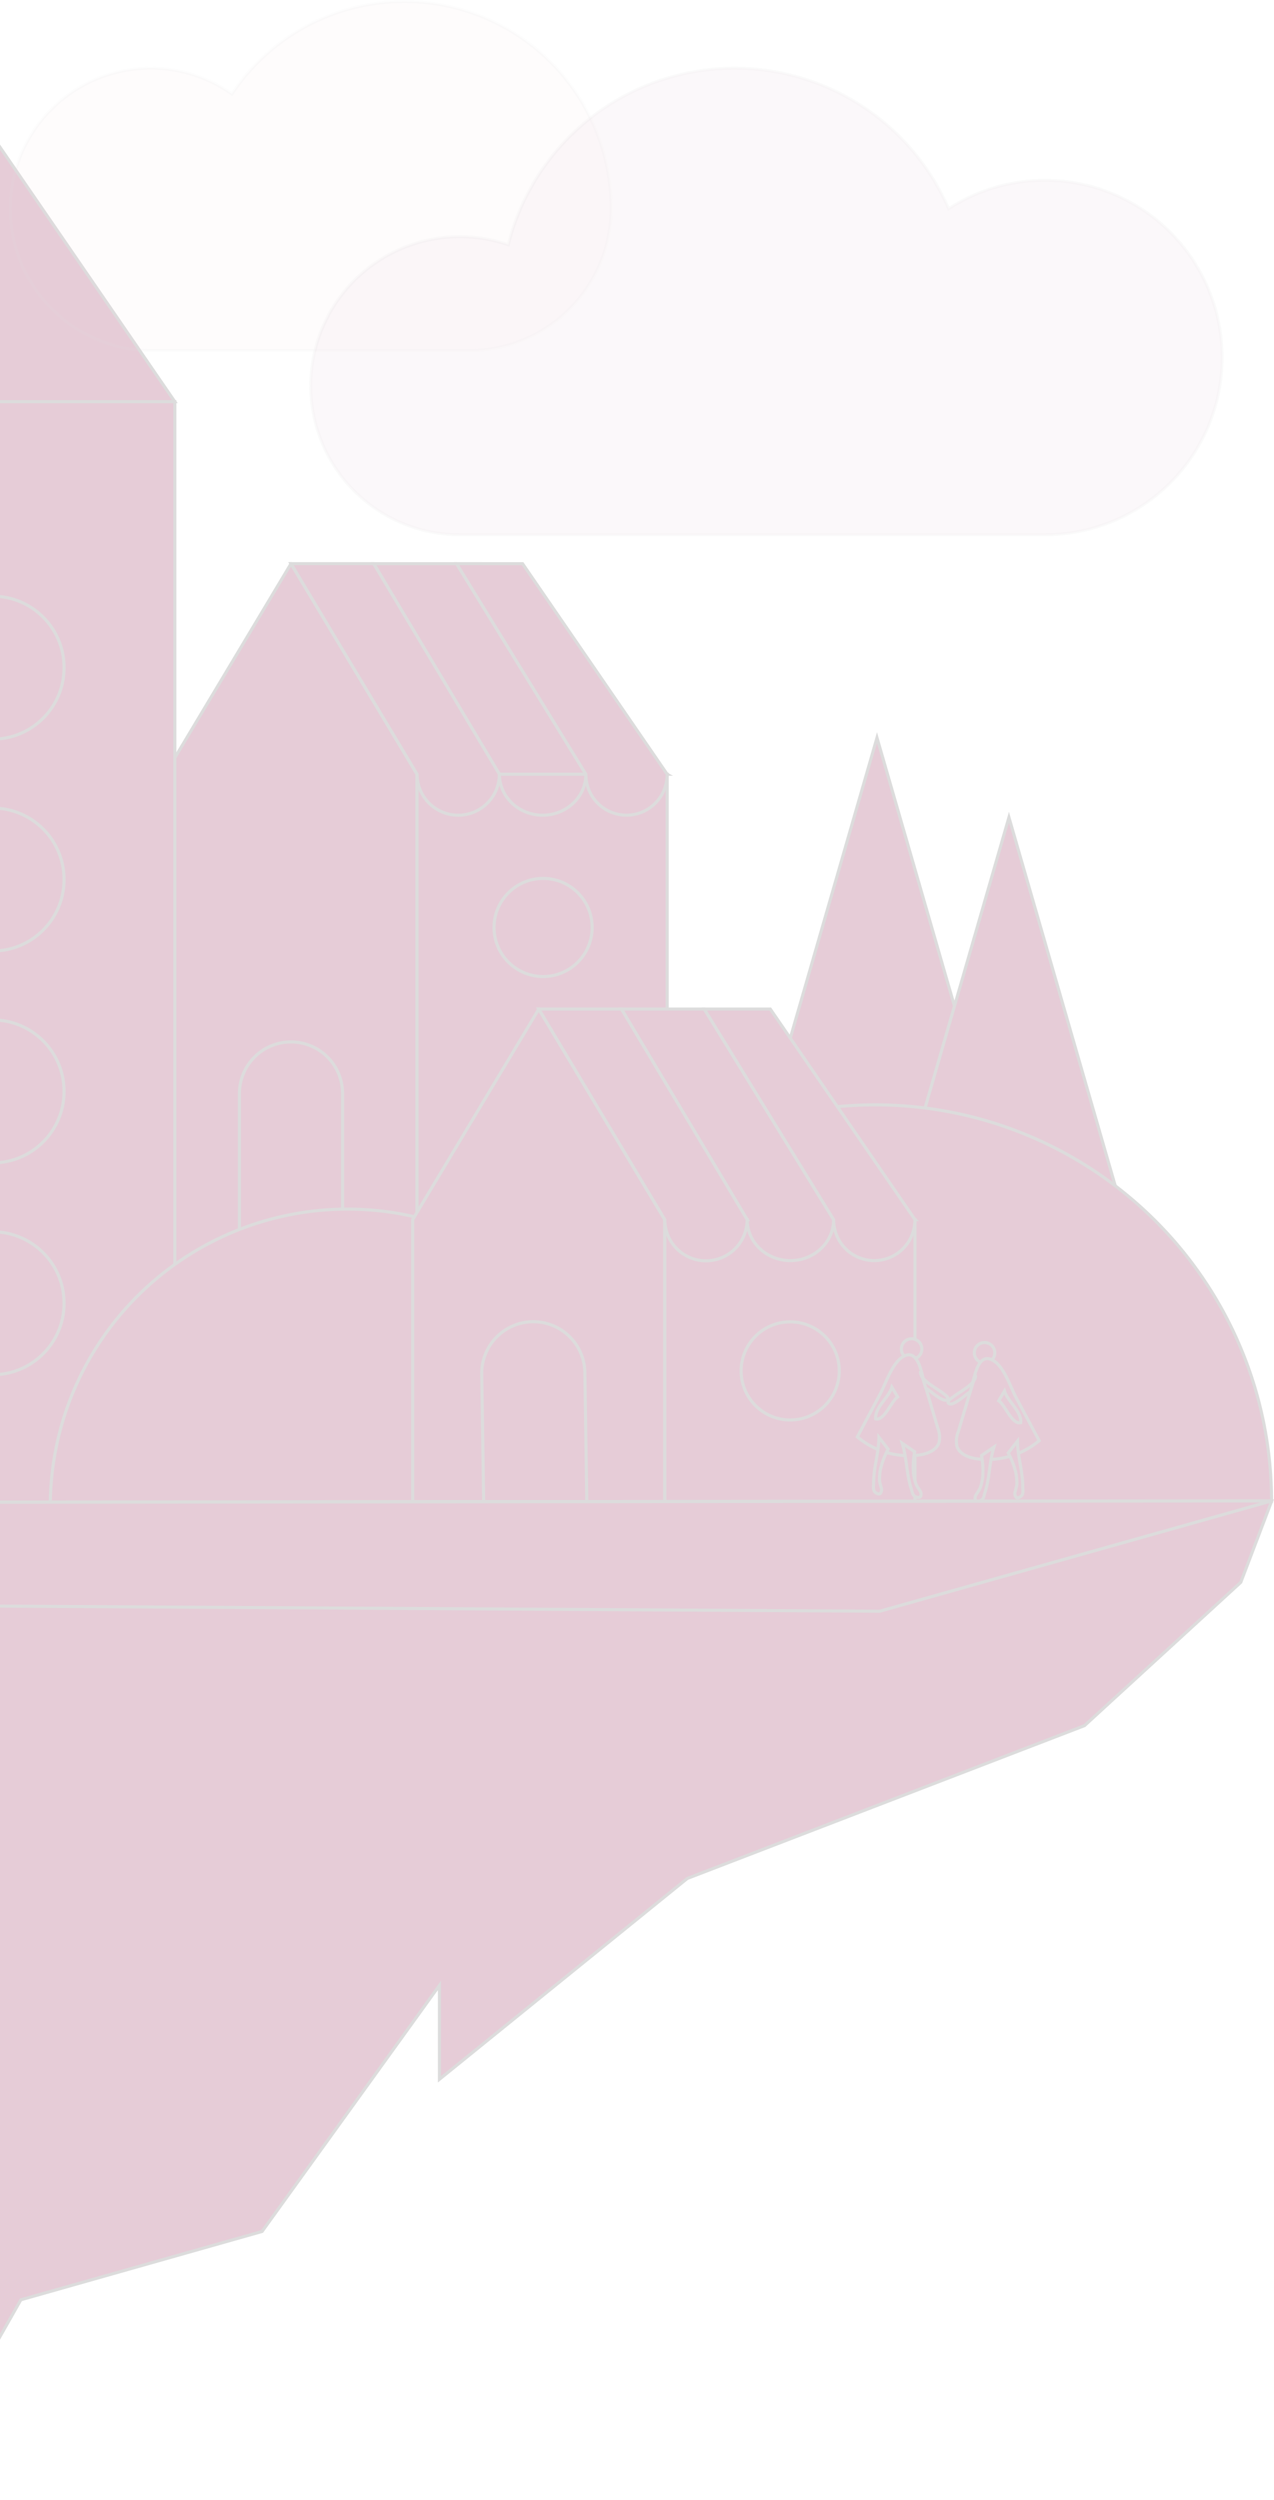 <svg xmlns="http://www.w3.org/2000/svg" xmlns:xlink="http://www.w3.org/1999/xlink" width="416.512" height="817.193" viewBox="0 0 416.512 817.193">
  <defs>
    <clipPath id="clip-path">
      <rect x="432" width="416.512" height="817.193" fill="none"/>
    </clipPath>
  </defs>
  <g id="Scroll_Group_3" data-name="Scroll Group 3" transform="translate(-432)" clip-path="url(#clip-path)" style="isolation: isolate">
    <g id="Group_203" data-name="Group 203" transform="translate(0.831 0.5)" opacity="0.244">
      <path id="Path_20" data-name="Path 20" d="M193.194,689.095h0a103.2,103.2,0,0,0,95.38,0h0L240.883,523.86Z" transform="translate(-146.919 -226.292)" fill="#982f5b" stroke="#707070" stroke-width="1"/>
      <path id="Path_4" data-name="Path 4" d="M208.676,716.6a129.562,129.562,0,0,1,259.124,0Z" transform="translate(-146.637 -225.14)" fill="#982f5b" stroke="#707070" stroke-width="1"/>
      <path id="Path_207" data-name="Path 207" d="M706.577,480.9l-41.2-68.823h-.01L624.161,480.9h3.232v0h-3.237v164.71h82.42V490.269h0Z" transform="translate(-139.058 -228.331)" fill="#982f5b" stroke="#707070" stroke-width="1"/>
      <rect id="Rectangle_129" data-name="Rectangle 129" width="81.785" height="158.813" transform="translate(567.519 252.572)" fill="#982f5b" stroke="#707070" stroke-width="1"/>
      <path id="Path_208" data-name="Path 208" d="M664.641,412.081l41.2,68.823h-.01l-41.2-68.823Z" transform="translate(-138.32 -228.332)" fill="#982f5b" stroke="#707070" stroke-width="1"/>
      <path id="Rectangle_6" data-name="Rectangle 6" d="M664.93,565.613h0a16.858,16.858,0,0,1,16.858,16.859v45.1H648.071v-45.1a16.859,16.859,0,0,1,16.859-16.859Z" transform="translate(-138.622 -225.531)" fill="#982f5b" stroke="#707070" stroke-width="1"/>
      <ellipse id="Ellipse_7" data-name="Ellipse 7" cx="16.039" cy="16.039" rx="16.039" ry="16.039" transform="translate(592.688 286.633)" fill="#982f5b" stroke="#707070" stroke-width="1"/>
      <path id="Path_209" data-name="Path 209" d="M512.459,361.869,452.424,261.6,392.388,361.869v360.42H512.459V389.078h0Z" transform="translate(-143.286 -231.076)" fill="#982f5b" stroke="#707070" stroke-width="1"/>
      <path id="Path_17" data-name="Path 17" d="M817.274,593.181h0a78.215,78.215,0,0,0,72.3,0h0L853.422,467.943Z" transform="translate(-135.536 -227.313)" fill="#982f5b" stroke="#707070" stroke-width="1"/>
      <path id="Path_18" data-name="Path 18" d="M852.772,642.962h0a93.344,93.344,0,0,0,86.275,0h0L895.909,493.5Z" transform="translate(-134.888 -226.846)" fill="#982f5b" stroke="#707070" stroke-width="1"/>
      <path id="Path_19" data-name="Path 19" d="M171.054,664.278h0a69.269,69.269,0,0,0,64.021,0h0l-32.01-110.909Z" transform="translate(-147.323 -225.754)" fill="#982f5b" stroke="#707070" stroke-width="1"/>
      <path id="Path_11" data-name="Path 11" d="M724.98,715.379a129.562,129.562,0,0,1,259.124,0Z" transform="translate(-137.219 -225.162)" fill="#982f5b" stroke="#707070" stroke-width="1"/>
      <g id="Group_2" data-name="Group 2" transform="translate(369.173 130.793)">
        <rect id="Rectangle_2" data-name="Rectangle 2" width="119.162" height="360.42" transform="translate(0)" fill="#982f5b" stroke="#707070" stroke-width="1"/>
      </g>
      <g id="Group_4" data-name="Group 4" transform="translate(309.138 30.522)">
        <path id="Path_2" data-name="Path 2" d="M451.348,261.6H561.64l68.9,100.271H511.384Z" transform="translate(-451.348 -261.598)" fill="#982f5b" stroke="#707070" stroke-width="1"/>
      </g>
      <g id="Group_5" data-name="Group 5" transform="translate(284.578 400.948)">
        <path id="Rectangle_3" data-name="Rectangle 3" d="M451.788,625.389h0a24.56,24.56,0,0,1,24.56,24.56h0v65.705h-49.12V649.949a24.56,24.56,0,0,1,24.56-24.56Z" transform="translate(-427.228 -625.389)" fill="#982f5b" stroke="#707070" stroke-width="1"/>
      </g>
      <g id="Group_6" data-name="Group 6" transform="translate(284.578 193.189)">
        <ellipse id="Ellipse_1" data-name="Ellipse 1" cx="24.56" cy="24.56" rx="24.56" ry="24.56" transform="translate(0)" fill="#982f5b" stroke="#707070" stroke-width="1"/>
      </g>
      <g id="Group_7" data-name="Group 7" transform="translate(405.388 194.383)">
        <ellipse id="Ellipse_2" data-name="Ellipse 2" cx="23.366" cy="23.366" rx="23.366" ry="23.366" transform="translate(0)" fill="#982f5b" stroke="#707070" stroke-width="1"/>
      </g>
      <g id="Group_8" data-name="Group 8" transform="translate(405.388 263.635)">
        <ellipse id="Ellipse_3" data-name="Ellipse 3" cx="23.366" cy="23.366" rx="23.366" ry="23.366" transform="translate(0)" fill="#982f5b" stroke="#707070" stroke-width="1"/>
      </g>
      <g id="Group_9" data-name="Group 9" transform="translate(405.388 332.889)">
        <ellipse id="Ellipse_4" data-name="Ellipse 4" cx="23.366" cy="23.366" rx="23.366" ry="23.366" transform="translate(0)" fill="#982f5b" stroke="#707070" stroke-width="1"/>
      </g>
      <g id="Group_10" data-name="Group 10" transform="translate(405.388 402.142)">
        <ellipse id="Ellipse_5" data-name="Ellipse 5" cx="23.366" cy="23.366" rx="23.366" ry="23.366" transform="translate(0)" fill="#982f5b" stroke="#707070" stroke-width="1"/>
      </g>
      <path id="Path_3" data-name="Path 3" d="M587.34,716.017a97.172,97.172,0,0,1,194.342,0Z" transform="translate(-139.73 -224.554)" fill="#982f5b" stroke="#707070" stroke-width="1"/>
      <path id="Path_210" data-name="Path 210" d="M786.12,623.892l0,0v0h0l0,0h.006l-1.24-2.072-.01-.018h0l-39.947-66.734h-.01L703.7,623.882v0h0v95.274h82.419V624.085Z" transform="translate(-137.607 -225.723)" fill="#982f5b" stroke="#707070" stroke-width="1"/>
      <rect id="Rectangle_130" data-name="Rectangle 130" width="81.785" height="95.277" transform="translate(648.512 398.158)" fill="#982f5b" stroke="#707070" stroke-width="1"/>
      <path id="Path_211" data-name="Path 211" d="M744.183,555.059l41.2,68.823h-.01l-41.2-68.823Z" transform="translate(-136.869 -225.723)" fill="#982f5b" stroke="#707070" stroke-width="1"/>
      <path id="Rectangle_6-2" data-name="Rectangle 6" d="M742.474,655.436h0a16.859,16.859,0,0,1,17.11,16.6l.682,45.1h0l-33.713.51h0l-.682-45.1a16.86,16.86,0,0,1,16.6-17.113Z" transform="translate(-137.203 -223.893)" fill="#982f5b" stroke="#707070" stroke-width="1"/>
      <ellipse id="Ellipse_7-2" data-name="Ellipse 7" cx="16.039" cy="16.039" rx="16.039" ry="16.039" transform="translate(673.47 431.579)" fill="#982f5b" stroke="#707070" stroke-width="1"/>
      <path id="Path_5" data-name="Path 5" d="M703.317,231.623a67.579,67.579,0,0,0-56.367,30.242,45.887,45.887,0,0,0-72.457,37.405h0a46.471,46.471,0,0,0,46.47,46.47h103.53a46.471,46.471,0,0,0,46.47-46.47h0a67.647,67.647,0,0,0-67.647-67.647Z" transform="translate(-139.964 -231.623)" fill="#982f5b" stroke="#707070" stroke-width="1" opacity="0.074" style="isolation: isolate"/>
      <path id="Path_7" data-name="Path 7" d="M242.4,362.874c15.561,0,29.263,8.553,37.279,21.539a28.764,28.764,0,0,1,17.575-6.036c16.758,0,30.344,14.631,30.344,32.68h0c0,18.28-13.76,33.1-30.734,33.1H228.4c-16.974,0-30.734-14.819-30.734-33.1h0C197.665,384.445,217.695,362.874,242.4,362.874Z" transform="translate(-146.837 -229.229)" fill="#982f5b" stroke="#707070" stroke-width="1" opacity="0.074" style="isolation: isolate"/>
      <path id="Path_6" data-name="Path 6" d="M968.916,347.6a57.922,57.922,0,0,0-57.922-57.923h0a57.648,57.648,0,0,0-31.49,9.3,76.268,76.268,0,0,0-143.957,11.774,48.734,48.734,0,0,0-64.578,46.06h0a48.708,48.708,0,0,0,48.706,48.708H910.994A57.922,57.922,0,0,0,968.916,347.6Z" transform="translate(-138.204 -231.232)" fill="#982f5b" stroke="#707070" stroke-width="1" opacity="0.124" style="isolation: isolate"/>
      <g id="Group_14" data-name="Group 14" transform="translate(165.946 314.482)">
        <ellipse id="Ellipse_8" data-name="Ellipse 8" cx="3.35" cy="3.35" rx="3.35" ry="3.35" transform="translate(14.397)" fill="#982f5b" stroke="#707070" stroke-width="1"/>
        <path id="Path_12" data-name="Path 12" d="M310.721,572.462a26.158,26.158,0,0,0,20.15,5.936c2.737-.365,5.817-1.552,6.591-4.2a8.415,8.415,0,0,0-.46-4.684l-4.4-14.834c-.877-2.953-1.935-11.055-6.678-8.585-3.744,1.949-5.8,8.683-7.668,12.195Z" transform="translate(-310.721 -540.378)" fill="#982f5b" stroke="#707070" stroke-width="1"/>
        <path id="Path_13" data-name="Path 13" d="M317.675,572.1c-.031,5.153-1.731,9.791-1.731,14.913,0,1.213-.368,2.595.815,3.305,1.139.684,1.6.247,1.788-.939.088-.545-.66-2.342-.659-3.231a16.125,16.125,0,0,1,.325-3.674,26.623,26.623,0,0,1,2.485-6.484Z" transform="translate(-310.627 -539.895)" fill="#982f5b" stroke="#707070" stroke-width="1"/>
        <path id="Path_14" data-name="Path 14" d="M325.124,574.022c1.546,4.916,1.346,9.851,2.912,14.728.371,1.155.443,2.582,1.788,2.9,1.294.306,1.6-.253,1.415-1.441-.083-.546-1.346-2.036-1.615-2.874a16.144,16.144,0,0,1-.815-3.6,26.56,26.56,0,0,1,.384-6.933Z" transform="translate(-310.458 -539.86)" fill="#982f5b" stroke="#707070" stroke-width="1"/>
        <path id="Path_15" data-name="Path 15" d="M321.914,556.038c-.952,3.282-5.689,6.71-5.309,10.352,2.87.691,5.1-5.8,7.183-7.183Z" transform="translate(-310.614 -540.188)" fill="#982f5b" stroke="#707070" stroke-width="1"/>
        <path id="Path_16" data-name="Path 16" d="M331.017,550.944c-.5,2.648,5.144,5.459,6.877,6.808.725.564,3.094,1.993,1.624,2.557-.972.373-2.689-.924-3.462-1.441-1.134-.763-2.138-1.775-3.314-2.45Z" transform="translate(-310.351 -540.281)" fill="#982f5b" stroke="#707070" stroke-width="1"/>
      </g>
      <g id="Group_15" data-name="Group 15" transform="translate(711.461 437.102)">
        <ellipse id="Ellipse_8-2" data-name="Ellipse 8-2" cx="3.35" cy="3.35" rx="3.35" ry="3.35" transform="translate(14.397)" fill="#982f5b" stroke="#707070" stroke-width="1"/>
        <path id="Path_12-2" data-name="Path 12-2" d="M846.464,692.885a26.158,26.158,0,0,0,20.15,5.936c2.737-.365,5.817-1.552,6.591-4.2a8.415,8.415,0,0,0-.46-4.684l-4.4-14.834c-.877-2.953-1.935-11.055-6.678-8.585-3.744,1.949-5.8,8.683-7.668,12.194Z" transform="translate(-846.464 -660.801)" fill="#982f5b" stroke="#707070" stroke-width="1"/>
        <path id="Path_13-2" data-name="Path 13-2" d="M853.418,692.522c-.031,5.153-1.731,9.791-1.731,14.913,0,1.213-.368,2.594.815,3.305,1.139.684,1.6.246,1.788-.939.088-.545-.66-2.342-.659-3.231a16.184,16.184,0,0,1,.325-3.674,26.626,26.626,0,0,1,2.485-6.484Z" transform="translate(-846.37 -660.318)" fill="#982f5b" stroke="#707070" stroke-width="1"/>
        <path id="Path_14-2" data-name="Path 14-2" d="M860.867,694.445c1.546,4.916,1.346,9.851,2.912,14.728.371,1.155.443,2.582,1.788,2.9,1.294.306,1.6-.253,1.415-1.441-.084-.546-1.346-2.036-1.615-2.874a16.2,16.2,0,0,1-.815-3.6,26.557,26.557,0,0,1,.384-6.933Z" transform="translate(-846.201 -660.283)" fill="#982f5b" stroke="#707070" stroke-width="1"/>
        <path id="Path_15-2" data-name="Path 15-2" d="M857.657,676.461c-.952,3.282-5.689,6.71-5.309,10.352,2.87.691,5.1-5.8,7.183-7.183Z" transform="translate(-846.357 -660.611)" fill="#982f5b" stroke="#707070" stroke-width="1"/>
        <path id="Path_16-2" data-name="Path 16-2" d="M866.76,671.367c-.5,2.647,5.144,5.459,6.877,6.808.725.564,3.094,1.993,1.624,2.557-.972.373-2.689-.924-3.462-1.441-1.134-.763-2.138-1.775-3.314-2.45Z" transform="translate(-846.094 -660.704)" fill="#982f5b" stroke="#707070" stroke-width="1"/>
      </g>
      <g id="Group_16" data-name="Group 16" transform="translate(741.097 438.348)">
        <ellipse id="Ellipse_8-3" data-name="Ellipse 8-3" cx="3.35" cy="3.35" rx="3.35" ry="3.35" transform="translate(8.605)" fill="#982f5b" stroke="#707070" stroke-width="1"/>
        <path id="Path_12-3" data-name="Path 12-3" d="M905.329,694.109a26.443,26.443,0,0,1-20.277,5.936c-2.749-.365-5.854-1.552-6.633-4.2a8.36,8.36,0,0,1,.463-4.684l4.429-14.834c.883-2.953,1.945-11.055,6.72-8.585,3.767,1.949,5.838,8.683,7.717,12.195Z" transform="translate(-875.52 -662.025)" fill="#982f5b" stroke="#707070" stroke-width="1"/>
        <path id="Path_13-3" data-name="Path 13-3" d="M897.94,693.746c.031,5.154,1.731,9.792,1.731,14.913,0,1.213.368,2.595-.815,3.305-1.139.684-1.6.247-1.788-.939-.088-.545.66-2.342.659-3.231a16.118,16.118,0,0,0-.325-3.674,26.532,26.532,0,0,0-2.484-6.484Z" transform="translate(-875.217 -661.542)" fill="#982f5b" stroke="#707070" stroke-width="1"/>
        <path id="Path_14-3" data-name="Path 14-3" d="M890.446,695.669c-1.546,4.916-1.346,9.851-2.912,14.728-.371,1.155-.443,2.582-1.788,2.9-1.294.305-1.6-.254-1.415-1.441.084-.546,1.346-2.037,1.615-2.875a16.13,16.13,0,0,0,.815-3.6,26.559,26.559,0,0,0-.384-6.933Z" transform="translate(-875.411 -661.507)" fill="#982f5b" stroke="#707070" stroke-width="1"/>
        <path id="Path_15-3" data-name="Path 15-3" d="M893.737,677.685c.952,3.282,5.689,6.71,5.309,10.352-2.87.691-5.1-5.8-7.183-7.183Z" transform="translate(-875.273 -661.835)" fill="#982f5b" stroke="#707070" stroke-width="1"/>
        <path id="Path_16-3" data-name="Path 16-3" d="M884.543,672.591c.5,2.647-5.144,5.459-6.877,6.808-.725.564-3.094,1.993-1.624,2.557.972.373,2.689-.924,3.462-1.441,1.134-.763,2.138-1.775,3.314-2.45Z" transform="translate(-875.57 -661.928)" fill="#982f5b" stroke="#707070" stroke-width="1"/>
      </g>
      <path id="Path_21" data-name="Path 21" d="M147.985,715.358a73.452,73.452,0,1,1,146.9-.548c0,.182,0,.365,0,.548Z" transform="translate(-147.744 -224.144)" fill="#982f5b" stroke="#707070" stroke-width="1"/>
      <path id="Path_22" data-name="Path 22" d="M156.441,724.367,515.068,974.1,549.2,1038.5,585.744,974.1,664.6,951.769l57.973-80.431v30.695l81.052-65.661L933.48,786.423l51.1-46.853L994.7,712.939l-846.748.8Z" transform="translate(-147.744 -222.844)" fill="#982f5b" stroke="#707070" stroke-width="1"/>
      <path id="Path_23" data-name="Path 23" d="M147.75,713.842l124.327,31.719,594.462,3.456,128.087-36.055-846.879.879Z" transform="translate(-147.748 -222.843)" fill="#982f5b" stroke="#707070" stroke-width="1"/>
      <path id="Path_212" data-name="Path 212" d="M866.692,623.892l-.01-.01H840.089l-1.821-2.96-40.46-65.863H770.723l39.845,66.727h0l1.245,2.1H784.9v.01h26.922c0,7.4,6.329,13.392,14.138,13.392s14.137-6,14.137-13.392h26.6Z" transform="translate(-136.385 -225.723)" fill="#982f5b" stroke="#707070" stroke-width="1"/>
      <g id="Group_194" data-name="Group 194" transform="translate(553.345 183.75)">
        <path id="Path_213" data-name="Path 213" d="M787.15,480.914l-.01-.01H760.546l-3.372-5.485-38.908-63.338H691.181l37.814,63.326h0l3.282,5.5H705.355v.01h81.8Z" transform="translate(-691.181 -412.081)" fill="#982f5b" stroke="#707070" stroke-width="1"/>
        <path id="Path_214" data-name="Path 214" d="M745.678,493.073c7.809,0,14.138-6,14.138-13.392H731.541C731.541,487.078,737.871,493.073,745.678,493.073Z" transform="translate(-690.445 -410.848)" fill="#982f5b" stroke="#707070" stroke-width="1"/>
      </g>
      <path id="Path_215" data-name="Path 215" d="M786.653,480.914l0-.01-2.422-3.525h0l-44.865-65.3H717.781L760.059,480.9h0l.006.01h0a13.278,13.278,0,0,0,26.061,3.7h.007l.008-.064a13.461,13.461,0,0,0,.511-3.64Z" transform="translate(-137.351 -228.331)" fill="#982f5b" stroke="#707070" stroke-width="1"/>
      <path id="Path_216" data-name="Path 216" d="M732.754,480.9h.007l-41.1-68.823H664.641l40.217,67.185h-.022l1,1.639v.01h0c0,.106.013.209.015.315l.05,1.007h0a13.466,13.466,0,0,0,26.788,0h0l.065-1.319v0h0Z" transform="translate(-138.32 -228.331)" fill="#982f5b" stroke="#707070" stroke-width="1"/>
      <path id="Path_217" data-name="Path 217" d="M812.3,623.882h.006l-1.246-2.088-.005-.007h0l-39.845-66.727H744.183l39.948,66.733,1.25,2.1a13.461,13.461,0,0,0,26.922,0Z" transform="translate(-136.869 -225.723)" fill="#982f5b" stroke="#707070" stroke-width="1"/>
      <path id="Path_218" data-name="Path 218" d="M866.117,625.335a13.8,13.8,0,0,0,.079-1.443h0v-.01h0L818.91,555.059H797.323L839.6,623.882h0l.006.01v.011a13.268,13.268,0,0,0,.079,1.431l0,.039h0a13.279,13.279,0,0,0,26.416,0h0Z" transform="translate(-135.899 -225.723)" fill="#982f5b" stroke="#707070" stroke-width="1"/>
    </g>
  </g>
</svg>
